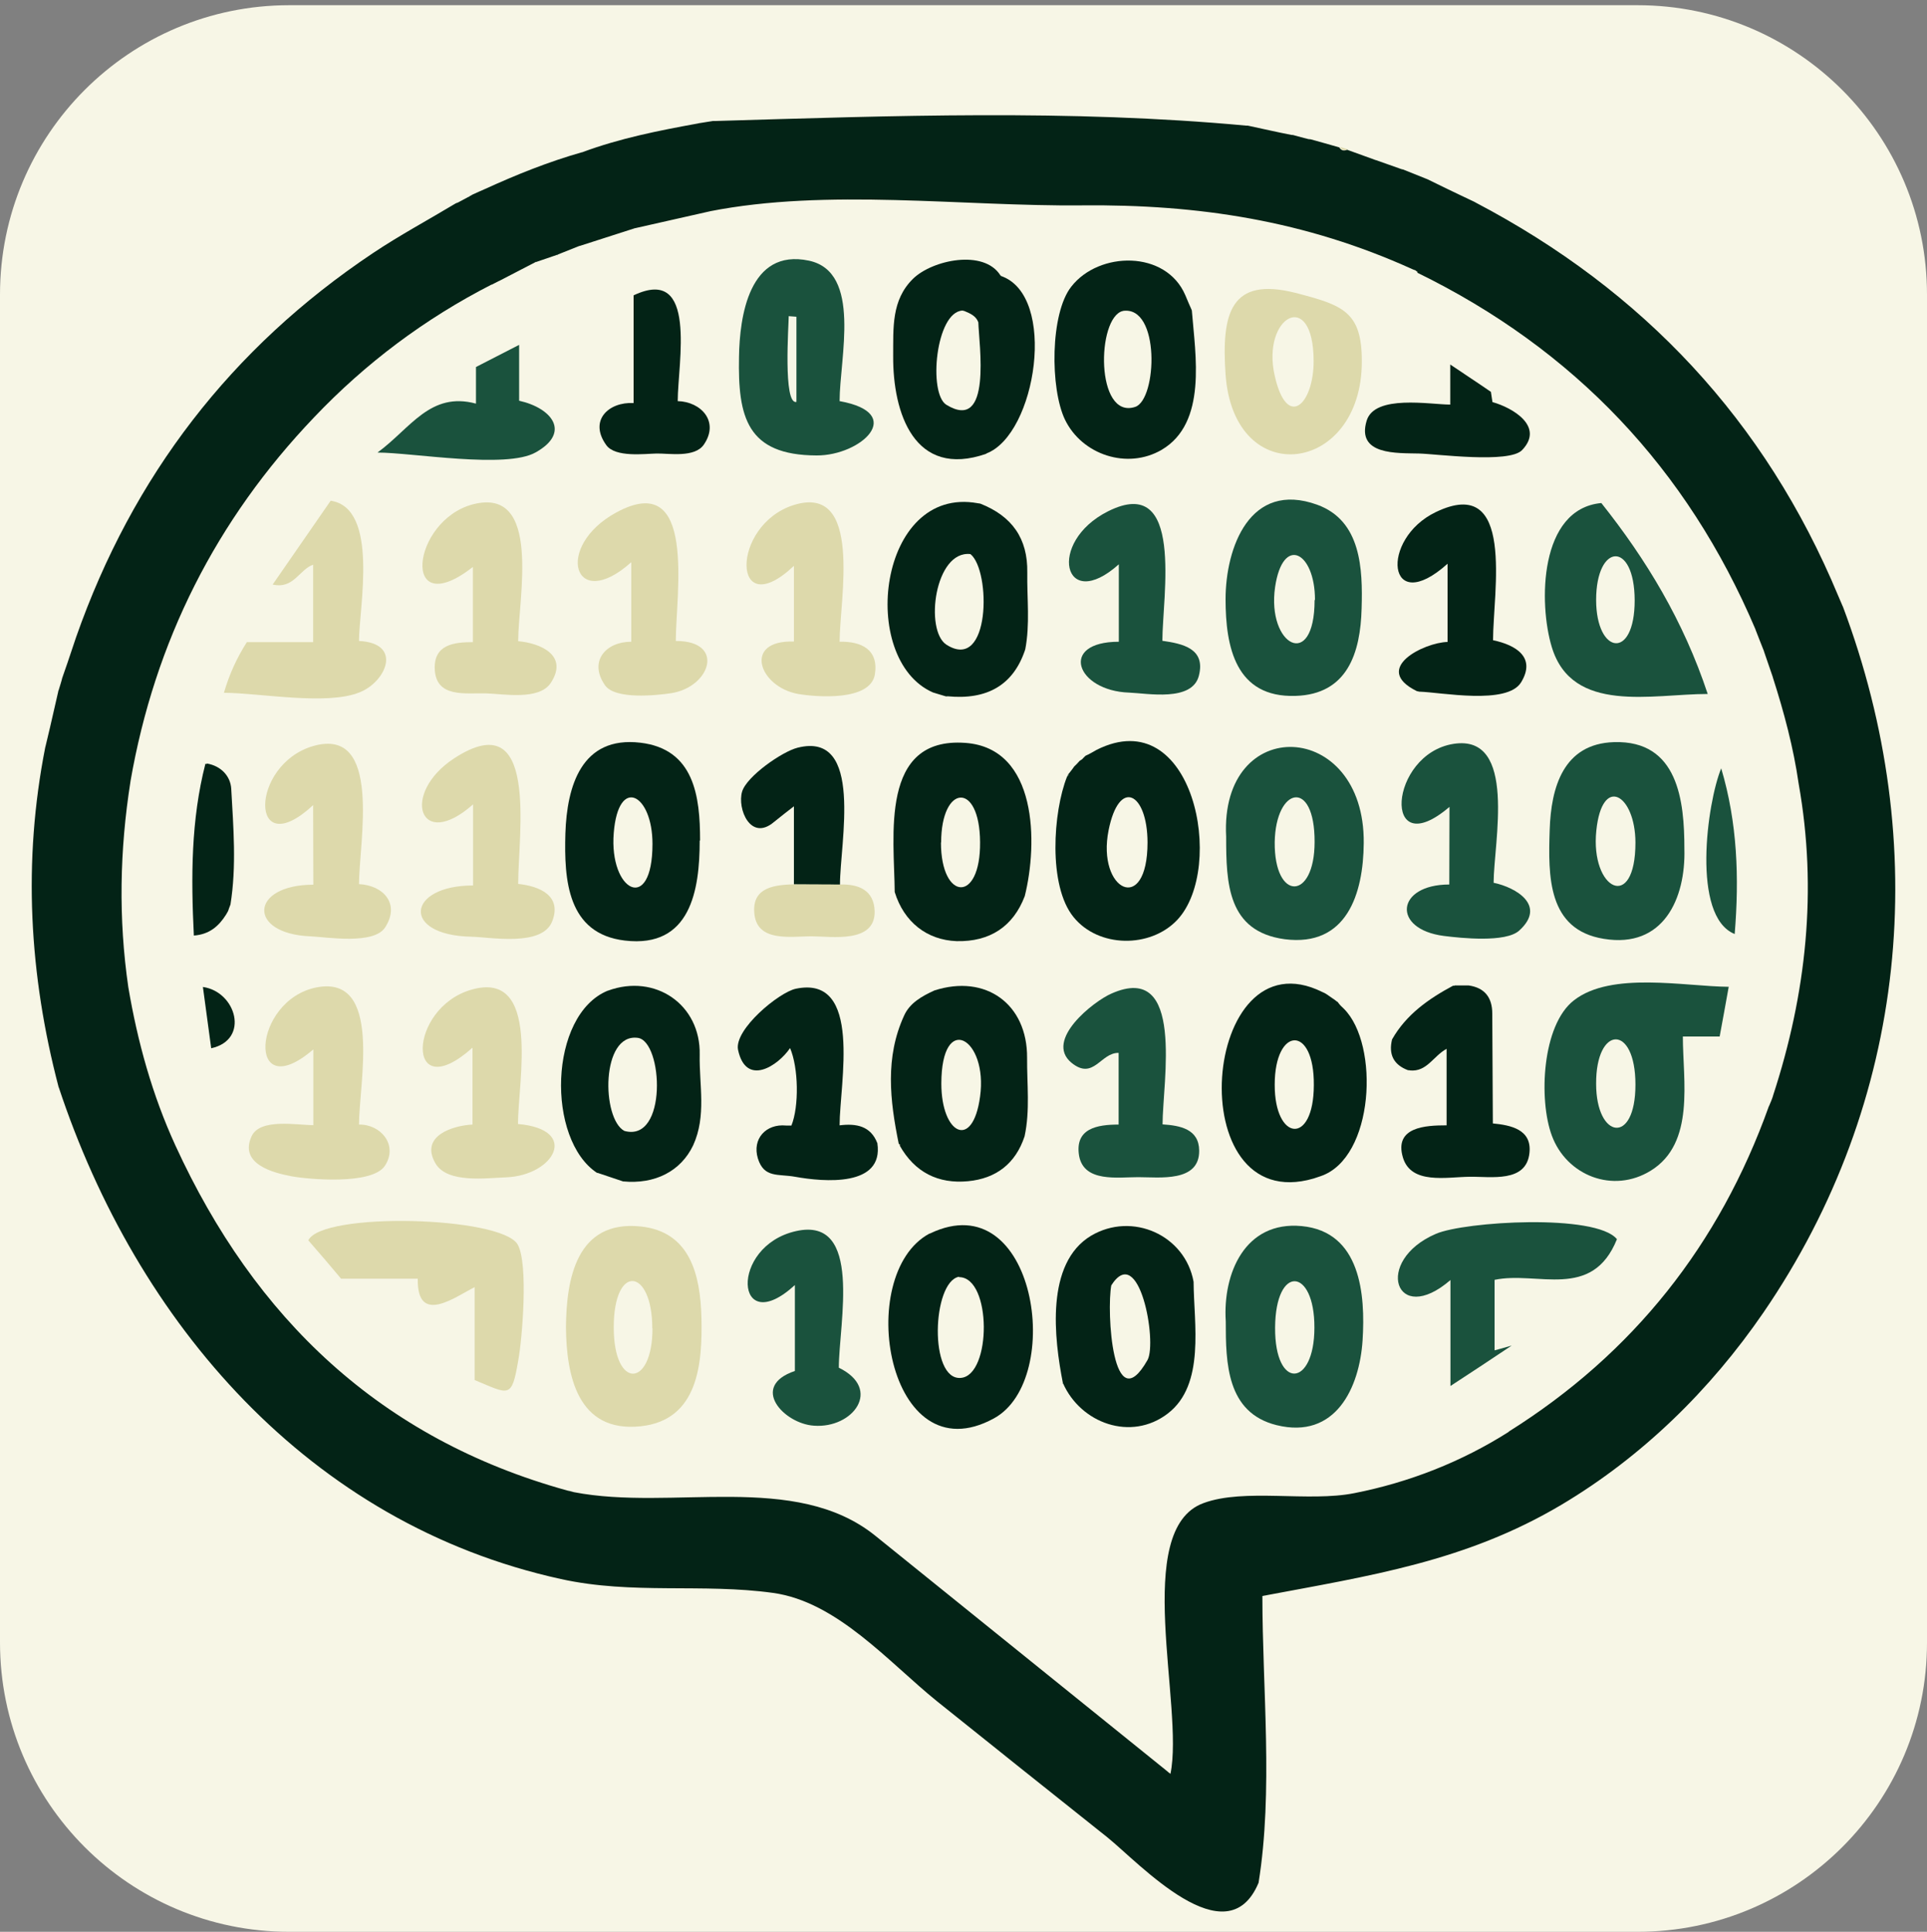 <svg xmlns="http://www.w3.org/2000/svg" xmlns:xlink="http://www.w3.org/1999/xlink" id="b" x="0" y="0" version="1.1" viewBox="0 0 1000 1002.7" style="enable-background:new 0 0 1000 1002.7" xml:space="preserve"><rect x="0" y="0" width="1000" height="1002.7" fill="#808080" stroke="none"/><style type="text/css">.st0{fill:#f7f6e6}.st1{fill:#032316}.st2{fill:#1a523d}.st3{fill:#ddd9ab}</style><path d="M849.8,1002.7H150.1C67.2,1002.7,0,935.5,0,852.5V152.9C0,69.9,67.2,2.7,150.1,2.7h699.7	c82.9,0,150.2,67.2,150.2,150.2v699.7C1000,935.5,932.8,1002.7,849.8,1002.7z" class="st0"/><path d="M953.9,309.2c0.8,1.9,1.6,3.8,2.4,5.6v-0.1c46.5,123.6,33.9,257-41.2,366.6c-27.6,40.2-62.9,74.8-104.9,99.8	c-49.7,29.5-99.5,36.8-155.1,47.3c0,48.4,5.7,101.2-2,149v-0.1c-16.5,39.3-61.8-10.2-78.4-23.6c-29.5-23.5-59.1-47.1-88.5-70.7	c-24.9-20.1-51.7-51.6-85-56.2c-36.7-5.1-72.9,1-110.1-7.2C160.3,790.9,70.9,686.6,30.4,564.1v0.1c-15.3-58.3-18.6-117.1-6.9-176.4	v0.1c0.8-3.4,1.6-6.7,2.4-10.1l0,0c1.5-6.4,2.9-12.8,4.4-19.2v0.1c0.7-2.4,1.5-4.7,2.1-7.2l0.2-0.1l-0.1-0.1	c0.8-2.4,1.7-4.8,2.5-7.2l0,0c1.5-4.5,3-9,4.5-13.4l0,0c29.3-83.5,80.4-150.1,154-199.3c13.9-9.3,28.8-17.3,43.1-25.9	c0.3-0.1,0.7-0.2,0.9-0.3c1.9-1,3.8-2,5.8-3.1l0.2,0.1v-0.2c0.6-0.3,1.1-0.7,1.7-1c2.1-1,4.3-1.9,6.5-2.9	c16.4-7.5,33.1-14.2,50.4-19.1l-0.1,0.1l0.2-0.1c19.4-7.2,39.5-11.2,59.9-14.9c0.3-0.1,0.7-0.1,1-0.2c2.2-0.3,4.6-0.8,6.9-1.1	c0.4,0,0.9,0,1.3,0c91.9-2.7,183.7-6.1,275.4,2.4c0.2,0,0.6,0,0.8,0c7.5,1.6,14.9,3.3,22.5,4.8c0.3,0,0.8,0.1,1.1,0.1	c2.6,0.7,5.3,1.5,7.9,2.1c0.3,0,0.8,0.1,1.1,0.1c4.9,1.3,9.9,2.8,14.9,4.2c1,1.6,2.4,2,4,1.2c4.9,1.8,10,3.6,14.9,5.4h0.1	c4.4,1.6,8.9,3.1,13.3,4.7c0.3,0.1,0.6,0.1,0.9,0.2c4.3,1.7,8.4,3.4,12.7,5.1l0,0c3,1.5,6.2,3,9.2,4.5l0,0	c5.1,2.5,10.1,4.8,15.3,7.3c0.1,0.1,0.2,0.2,0.3,0.2C852.8,150.8,916.1,218.4,953.9,309.2L953.9,309.2L953.9,309.2z M735.7,141.2	c-0.4-0.2-0.8-0.6-1.2-0.9c-0.6-0.2-1-0.3-1.6-0.6c-55.6-25.2-110.9-33.7-171.4-33.1c-62.2,0.6-132.1-9-193.3,3.1h0.1	c-13.1,2.9-26.3,6-39.4,8.9h0.1c-9.4,3-18.9,6.1-28.3,9.1l0.1-0.1c-3.8,1.5-7.5,3-11.3,4.5h0.1c-3.9,1.3-7.9,2.7-11.7,4l0.3-0.3	l-0.4,0.3c-6.3,3.3-12.6,6.5-18.9,9.8l0.1-0.1l-3.9,2v-0.1c-34.6,17.7-65.4,40.8-92.1,68.9C112.1,269.9,80.3,333,67.7,405.6v0.1	c-5.6,35.5-6.3,71.1-1.1,106.8l0,0c4.8,28.3,12.4,55.8,24.4,82c41.2,89.9,106.5,152.3,203.2,179.1c1.2,0.3,2.5,0.6,3.6,0.9	c51.1,9.9,114.8-10.9,156.4,22.6c50.4,40.7,100.8,81.3,151.2,122c0.7,0.6,1.3,1.1,2,1.6c7.2-34.9-20.2-126.8,17.1-140.5	c21.2-7.9,54.6-0.4,78.4-5.2c28.4-5.6,55.7-16.3,80.2-31.9h-0.2c64.7-40.6,109.4-97.2,135-168.8v0.1c0.8-1.9,1.6-3.7,2.2-5.6v-0.1	c17.3-52.9,23.1-106.8,13.3-161.9l0,0c-2.7-18.8-7.6-37.1-13.4-55.2v-0.1c-1.6-4.5-3-8.9-4.6-13.4v-0.1c-1.5-3.7-2.9-7.4-4.4-11.2	v-0.1c-35.4-83.4-93.9-145.3-175.6-185.2L735.7,141.2L735.7,141.2z" class="st1"/><path d="M252,97.9c-2.1,1-4.3,1.9-6.5,2.9C247.6,99.9,249.8,98.9,252,97.9z" class="st2"/><path d="M699.4,77.5c-1.7,0.8-3,0.4-4-1.2C696.7,76.7,698,77.1,699.4,77.5z" class="st3"/><path d="M371.5,62.5c-0.4,0-0.9,0-1.3,0C370.7,62.5,371.1,62.5,371.5,62.5z" class="st2"/><path d="M363.4,63.7c-0.3,0.1-0.7,0.1-1,0.2C362.7,63.8,363.1,63.7,363.4,63.7z" class="st2"/><path d="M647.8,64.8c-0.2,0-0.6,0-0.8,0C647.3,64.8,647.5,64.8,647.8,64.8z" class="st2"/><path d="M671.4,69.8c-0.3,0-0.8-0.1-1.1-0.1C670.7,69.8,671.1,69.8,671.4,69.8z" class="st3"/><path d="M680.4,72.1c-0.3-0.1-0.8-0.1-1.1-0.1C679.6,72,680.1,72.1,680.4,72.1z" class="st3"/><path d="M237.7,104.9c-0.3,0.1-0.7,0.2-0.9,0.3C237,105.2,237.3,105.1,237.7,104.9z" class="st2"/><path d="M728.7,87.9c-0.3-0.1-0.7-0.1-0.9-0.2C728,87.6,728.4,87.8,728.7,87.9z" class="st3"/><polygon points="32.6 351.3 32.7 351.4 32.6 351.5 32.3 351.4" class="st2"/><polygon points="243.8 101.8 243.8 102 243.5 101.9" class="st2"/><path d="M766,104.8c-0.1-0.1-0.2-0.2-0.3-0.2l0.2-0.1L766,104.8L766,104.8z" class="st3"/><polygon points="26 377.8 26 377.7 25.8 377.7" class="st3"/><path d="M652.9,977.2L652.9,977.2L652.9,977.2z" class="st3"/><polygon points="30.4 564.2 30.4 564.1 30.2 564.2" class="st2"/><path d="M953.9,309.2C953.9,309.2,953.9,309.3,953.9,309.2L953.9,309.2z" class="st3"/><path d="M956.2,314.8L956.2,314.8L956.2,314.8z" class="st2"/><path d="M39.5,330.6L39.5,330.6L39.5,330.6z" class="st3"/><path d="M750.5,97.3L750.5,97.3L750.5,97.3z" class="st3"/><path d="M741.3,92.8L741.3,92.8L741.3,92.8z" class="st2"/><polygon points="714.4 82.9 714.3 82.9 714.4 82.7" class="st3"/><polygon points="302.5 78.9 302.3 79 302.4 78.8" class="st3"/><path d="M35,344.1L35,344.1L35,344.1z" class="st3"/><polygon points="23.7 387.9 23.7 387.8 23.3 387.8" class="st2"/><polygon points="30.4 358.7 30.4 358.5 30.1 358.6" class="st2"/><path d="M294.2,773.6c1.2,0.3,2.5,0.6,3.7,0.9C296.7,774.1,295.4,773.8,294.2,773.6z" class="st2"/><path d="M605.4,919c0.7,0.6,1.3,1.1,2,1.6C606.7,920.2,606,919.6,605.4,919z" class="st3"/><path d="M734.4,140.4c-0.6-0.2-1-0.4-1.6-0.6C733.4,140,734,140.2,734.4,140.4z" class="st3"/><path d="M254.9,147.9L254.9,147.9L254.9,147.9z" class="st2"/><path d="M258.7,145.9l0.1-0.1L258.7,145.9z" class="st3"/><path d="M735.4,141.3h0.2H735.4z" class="st3"/><polygon points="277.7 136.3 277.6 136.2 278 135.8" class="st3"/><polygon points="289.2 132.2 289.5 132.6 289.4 132.1" class="st2"/><path d="M300.5,127.7l0.1-0.1L300.5,127.7z" class="st3"/><polygon points="328.7 118.8 328.8 119.1 328.8 118.8" class="st2"/><path d="M920.2,568.8L920.2,568.8L920.2,568.8z" class="st3"/><polygon points="917.9 574.3 917.7 574.3 917.9 574.4" class="st2"/><polygon points="368 109.9 368.1 110.1 368.1 109.8" class="st2"/><path d="M911.1,327L911.1,327L911.1,327z" class="st3"/><path d="M933.5,406.8L933.5,406.8L933.5,406.8z" class="st2"/><path d="M67.6,405.7L67.6,405.7L67.6,405.7z" class="st3"/><polygon points="915.5 338.3 915.4 338.3 915.5 338.2" class="st3"/><path d="M920.1,351.7L920.1,351.7L920.1,351.7z" class="st3"/><path d="M783,743.1l-0.2,0.1L783,743.1z" class="st3"/><path d="M897.1,512.2c-1.8,9.7-3.1,17.5-4.7,25.8h-19.1c0,22.9,6.5,55.3-16.6,69.6c-19.7,12.2-43.8,2.5-51.4-18.2	c-6.9-18.6-5.1-57.4,11.5-70.2C836.2,504.1,874.1,512,897.1,512.2L897.1,512.2z M848.7,563c0-31.8-20.6-30.8-20.4-0.4	C828.3,591.1,848.7,594.6,848.7,563z" class="st2"/><path d="M636.1,685.8c-1.6-24.7,9.9-52.2,39.4-49.4c30.7,2.9,33.1,35.7,31.6,59.3c-1.6,24.6-14,51.6-44.7,44	C636.5,733.2,636.1,707.5,636.1,685.8L636.1,685.8z M682.1,689.1L682.1,689.1c0.1-31.2-20.2-33-20.4,0	C661.5,721.7,682.1,720.1,682.1,689.1z" class="st2"/><path d="M636.3,434.3c-3.4-64.1,72-61.2,71.4,3.3c-0.2,26.3-8.8,54-41,49.9C637,483.5,636.3,458.5,636.3,434.3z M682.2,437C682.2,437,682.3,437,682.2,437c0.1-33.1-20.2-28.6-20.7,0.1C661.2,467.9,682.2,467.6,682.2,437z" class="st2"/><path d="M293.7,688.9c0.2-24.8,5.3-55.8,38.8-52.3c25.8,2.7,30.9,25.4,31.5,47.1c0.6,24-1.6,53.4-31.5,56.6	C299.6,743.8,293.9,713.7,293.7,688.9L293.7,688.9z M338.6,689.5h-0.1c0-31.5-20.1-33.9-20-0.4C318.5,721.4,338.6,720.4,338.6,689.5	L338.6,689.5z" class="st3"/><path d="M619.4,665.3c0.1,21.6,6.2,53.4-13.4,68.4c-19,14.6-45.2,5.1-54.4-15.8v0.1c-4.6-23.3-9.2-62.3,14.6-76.6	C587.5,628.8,615,641,619.4,665.3L619.4,665.3L619.4,665.3z M576.6,667.3l0.1-0.2c-2.5,13.4,0.6,70.9,18.8,38.8	C600.6,696.6,591.2,644.2,576.6,667.3L576.6,667.3z" class="st1"/><path d="M874.1,440.6c0.7,25.7-10.8,51.8-41.8,46.7c-29.3-4.7-28.9-32.6-28.1-56.6c0.7-21.9,7-44.7,33.4-45.5	C870.9,384.2,874.1,415.8,874.1,440.6z M848.7,437.3L848.7,437.3c-0.1-24.9-17.3-35.4-20.3-6.2C825.2,461.9,848.7,473.7,848.7,437.3	z" class="st2"/><path d="M363.1,436.3c0,25.7-4.7,55.9-38.8,51.9c-29.9-3.5-31.6-31.5-30.9-55.6c0.8-24.5,8.3-50.7,38.9-47.1	c28,3.3,31,27.9,31,50.7C363.2,436.3,363.2,436.3,363.1,436.3L363.1,436.3z M338.6,438L338.6,438c0-25.9-17.7-35.5-20.1-5.7	C316,462.7,338.6,474.6,338.6,438z" class="st1"/><path d="M482.7,640.2c54.8-26.2,70.1,75.8,33.1,96c-55.3,30.3-72.9-74.7-33.5-95.9C482.5,640.3,482.6,640.3,482.7,640.2	z M497.6,662.7c-13.9,2.7-15.6,53.9,1,52.5c16-1.3,16.1-52.1-0.8-52.3L497.6,662.7L497.6,662.7L497.6,662.7z" class="st1"/><path d="M511.9,235.5c-37.5,13.1-48.6-21.3-48.4-50.7c0.1-14.6-1-29,10.3-40.1c10-9.8,36.8-15.5,45.4-1.7l0.2-0.2	l-0.1,0.4c29.7,9.9,18.5,82.5-7.5,92.2H511.9L511.9,235.5z M499.5,161.2c-13.9,0.6-17.9,43-8.4,48.9c23.9,14.6,16.9-31.5,16.6-42.8	l0,0c-1.2-3.3-4.2-4.6-7.1-5.8C500.3,161.4,500,161.3,499.5,161.2L499.5,161.2z" class="st1"/><path d="M636,311c0-26.7,12.6-61.7,47.6-49c22.8,8.3,23.6,33.3,23,53.8c-0.6,23-7.3,44.6-34.3,45.4	C641.2,362.2,636,335.8,636,311L636,311z M682.2,311.4c0.1,0,0.1,0,0.2,0c0-25.1-16.7-33.8-20.7-6.7	C657.3,335.1,682.2,348.5,682.2,311.4L682.2,311.4z" class="st2"/><path d="M615.1,153.2c1.1,2.6,2.2,5.3,3.4,7.9c-0.1-0.1-0.2-0.1-0.2-0.2c0.1,0.1,0.2,0.2,0.2,0.3	c1.8,23,8.1,58.3-15.7,72.3c-17.9,10.4-41.3,2.5-50.1-15.6c-7.8-16.1-7.8-55.3,3.3-69.2C570.3,130.4,605,129.7,615.1,153.2	L615.1,153.2L615.1,153.2L615.1,153.2z M582.6,161.4h0.1c-13.7,3.3-14.3,56.6,6.4,49.8C600.5,207.4,602.2,158.3,582.6,161.4z" class="st1"/><path d="M697.4,523.6c18.6,18.5,15.8,77.5-12.1,86.9c-1.2,0.4-2.4,0.8-3.6,1.2c-69.8,20.4-58.4-128.1,4.5-96.8	c0.4,0.2,0.9,0.4,1.3,0.6c0.4,0.2,0.9,0.6,1.3,0.8c1.3,0.9,2.6,1.8,3.9,2.7c0.4,0.4,1,0.8,1.5,1.1	C695.1,521.4,696.2,522.5,697.4,523.6L697.4,523.6z M661.5,563L661.5,563c-0.1,29.3,20.2,31.7,20.3,0.3	C682.1,531.7,661.5,532.8,661.5,563L661.5,563z" class="st1"/><path d="M323.3,613.2c-4.5-1.5-8.9-3-13.4-4.5l0.1,0.2c-26.6-17.3-25.3-82.1,5.4-94.7h0.1c24.5-9,48.2,7.2,47.6,33.3	c-0.3,15.6,3.6,31.7-3.4,47l0,0C353.3,607.9,339.9,614.8,323.3,613.2L323.3,613.2L323.3,613.2z M324,587L324,587	c22.5,6.2,20.1-46.5,7-48.3C311.8,536.1,312.1,580.6,324,587z" class="st1"/><path d="M464.3,463c-0.2-28.5-8.1-80.7,36.7-77.4c37.5,2.7,37.6,52.2,30.8,79.5l0,0c-6,15.8-18.1,23.8-35.4,23.4	C481,487.9,469.1,478.6,464.3,463L464.3,463L464.3,463z M488.4,437.3h-0.1c0,30.3,20.6,31.7,20.3-0.2	C508.4,405.4,488.4,407.1,488.4,437.3L488.4,437.3z" class="st1"/><path d="M569.1,389.2c50.2-25.2,67.3,61.2,41.8,88.3c-14,14.8-40.9,14.5-53.8-1.5c-13.3-16.3-10.6-54.7-3.4-72.8	c0.3-0.3,0.7-0.7,1-1c-0.2,0-0.3,0-0.6,0c0.7-0.8,1.3-1.6,2-2.5l0,0c0.4-0.6,0.9-1.1,1.3-1.8c1-1,2-2,2.9-3c0.4-0.3,1-0.7,1.5-1	v-0.1c0.4-0.4,1-1,1.5-1.5C565.3,391.4,567.2,390.3,569.1,389.2L569.1,389.2z M595.5,437.2L595.5,437.2	c-0.1-25.7-14.7-33.7-20.2-6.3C569,462.3,595.5,475.4,595.5,437.2z" class="st1"/><path d="M484.9,514.1c26.6-8.6,48.3,7,48.1,35c-0.1,13.6,1.6,27.2-1.3,40.7l0,0c-4.7,14.2-14.8,21.9-29.3,23.3	c-15.5,1.5-27.7-4.6-35.5-18.5c0.1-0.1,0.2-0.3,0.1-0.3c-0.1-0.2-0.3-0.3-0.6-0.6c-4.6-22.5-7.2-44.9,2.8-66.6	C472.1,520.6,478.5,517,484.9,514.1L484.9,514.1L484.9,514.1z M488.5,562.5c0,26.2,16.3,34.7,20.1,6.7	C512.8,539,488.5,524.6,488.5,562.5z" class="st1"/><path d="M490.7,361.4c-2.2-0.7-4.5-1.3-6.6-2l0,0c-39-17.2-28.3-107.6,23.3-98.2c0.4,0.1,0.9,0.1,1.3,0.2	c16.5,6.5,24.7,18.1,24.4,35.8c-0.2,13.4,1.5,26.8-1.1,40.1l-0.2,0.1l0.1,0.1c-6.1,18-19.5,25.9-40.2,23.9	C491.2,361.5,491,361.5,490.7,361.4L490.7,361.4z M503.6,287.6l-0.2,0.1L503.6,287.6c-18.5-2.1-23.9,39.5-12.5,47	C514.1,349.3,514.3,296.1,503.6,287.6L503.6,287.6z" class="st1"/><path d="M435.7,208.2c35,6.3,11.1,28.3-11.9,28.2c-36.3-0.1-40.9-20-40.3-51.1c0.3-20.9,5.2-56.6,36.3-50	C447.4,141.2,435.7,186,435.7,208.2L435.7,208.2z M413.3,164.4c-1.3-0.1-2.7-0.2-4-0.3c0,4.3-3,46.2,4,44.5	C413.3,208.4,413.3,164.4,413.3,164.4z" class="st2"/><path d="M886.2,360.2c-28.8,0-70.3,10.6-80.9-24.3c-6.9-22.6-6.6-71.8,25.7-74.8C854.3,290.4,873.6,322.2,886.2,360.2z M848.3,311.6L848.3,311.6c-0.1-31.1-20-29.8-20-0.2C828.3,339.7,848.3,342.9,848.3,311.6z" class="st2"/><path d="M706.7,187.7c0,58.4-66.4,67.2-70.7,6.7c-2.2-31.7,2.5-50.9,36.2-42.4C696.9,158.4,706.8,161.7,706.7,187.7	L706.7,187.7z M681.7,187.4C681.7,187.4,681.6,187.4,681.7,187.4c-0.1-38.3-27.2-23.1-20.2,7.6C667.8,223.2,681.7,210.1,681.7,187.4	L681.7,187.4z" class="st3"/><path d="M186.3,583.7c11.3-0.2,20.4,10.6,13.5,21.3c-6.6,10.3-40.3,7.1-48.8,5.5c-8.8-1.7-27.2-6.2-20.4-20.8	c4.4-9.4,23.5-5.7,32-5.7v-39.3c-34.9,29.9-31.9-25.6,1.7-32.2C198.7,505.9,186.3,562.4,186.3,583.7L186.3,583.7z" class="st3"/><path d="M268.9,458.8c10.9,1.1,22.8,6,17.7,19.3c-5.1,13.5-32,8.3-42.1,8.1c-36.5-0.8-33.4-26.6,1-26.6v-42.1	c-28.1,24.9-37.7-5.7-9.8-23.9C279.9,364.8,268.9,433,268.9,458.8L268.9,458.8z" class="st3"/><path d="M246.3,716.3v-48.2c-9.9,4.9-30,20.2-29.5-4.4H177c-5.8-6.9-11.3-13.4-17-19.9c7.1-14.9,100-12.5,108.6,2.1	c5.7,9.7,2.4,49.4,0.3,60.5C265.5,726.3,264.2,723.7,246.3,716.3L246.3,716.3z" class="st3"/><path d="M162.5,417.9c-33.3,30.9-33-20.9-0.2-30.6c36.4-10.7,24,50.1,24,71.6c12.5,0.6,21.5,10.1,13.6,22.4	c-5.8,9.2-30.2,5.1-38.8,4.7c-32.9-1.3-31.5-26.8,1.5-26.8L162.5,417.9L162.5,417.9z" class="st3"/><path d="M730.7,555.5c-7.5-2.8-10.2-8.2-8.3-16l0,0c7.3-12.9,19-21.1,31.7-27.9l0.4,0.1l0.4-0.2c2.5,0,4.8,0,7.3,0l0,0	c8.3,1.2,12.2,6.3,12.2,14.6c0.1,19,0.2,38,0.3,57h-0.1c9.4,0.9,20.4,3.1,19.1,15.3c-1.6,15.7-20.1,12.2-31.1,12.4	c-11.9,0.1-30.4,4.2-34.6-10.1c-4.6-15.8,11.8-16.6,22.7-16.6v-39.7c-6.9,3.7-10.2,12.1-19.1,11.2	C731.5,555.5,731.1,555.5,730.7,555.5L730.7,555.5z" class="st1"/><path d="M735.2,358.7c-23.5-11.6,3.7-25.2,16-25.5v-40.6c-31.5,28.3-35.3-12.8-6.1-26.8c41.5-20,29.7,41.7,29.7,66.5	c11.9,2.5,22.4,8.9,14.6,21.8c-7.2,12-41.7,5.2-52.9,4.9C736,358.9,735.7,358.8,735.2,358.7L735.2,358.7z" class="st1"/><path d="M245.4,294.3c-37.7,29.3-32-24-0.1-32.5c36.2-9.5,23.6,49.1,23.6,71c11.3,1,26.4,7.2,16.9,21.7	c-6.1,9.2-24.7,5.6-33.6,5.4c-10.7-0.3-26.1,2.5-26.6-12.8c-0.4-12.6,10.1-13.8,19.8-13.8L245.4,294.3L245.4,294.3z" class="st3"/><path d="M752.2,418.8c-35.3,30.2-31.6-27.4,2.1-32.7c33.3-5.2,20.8,51.6,20.8,72.1c11.6,2.4,27.6,11.8,13.3,24.8	c-7,6.4-30.3,3.9-39.1,2.8c-27.2-3.5-24.9-26.7,2.8-26.7L752.2,418.8L752.2,418.8z" class="st2"/><path d="M455.3,593.4c3.4,22.8-27.7,20.1-42.7,17.4c-8.8-1.6-16.1,0.8-19.3-9.5c-3.1-10.2,4.2-18.1,14.6-17.1	c0.9,0,1.8,0,2.8,0c4-9.9,3.7-29.9-0.7-40.2c-6.3,9.3-22.9,20.2-27,0.9c-2.1-10.6,21.3-29.9,30-31.7c34.9-7.3,22.7,49.5,22.7,70.9	C444.5,583,451.9,584.5,455.3,593.4L455.3,593.4L455.3,593.4z" class="st1"/><path d="M268.8,583.4c32.2,2.8,18.9,26.7-6.2,27.7c-10,0.3-30.4,3.3-36.6-7.2c-8.5-14.6,9.7-19.8,19.2-20.2v-39.9	c-35,31.3-33.7-20.6-0.6-30.1C280.9,503.2,268.8,561.7,268.8,583.4L268.8,583.4z" class="st3"/><path d="M412,293.7c-32.5,30.7-33-21-0.3-31.5c36.4-11.6,24,49.4,24,70.9c11.2-0.3,20.4,4,18.3,17	c-2.4,14-30.4,11.7-39.8,10.1c-20.4-3.6-28.9-28.1-2.2-27.2V293.7L412,293.7z" class="st3"/><path d="M752.7,719.4v-55c-28.6,24.7-40.2-10-7.5-24c14.8-6.4,83-10.6,93.9,2.8c-12.9,32-41.3,16.4-63.5,21.1v36.6	c1.7-0.4,3.1-0.9,8.9-2.5C772.3,706.6,763.5,712.3,752.7,719.4z" class="st2"/><path d="M580.5,583.7v-37.2c-9.4-0.2-13,14.5-24.5,5.1c-14.2-11.8,11.7-32,20.8-35.9c38.3-17,26.5,46.1,26.5,67.9	c9.1,0.6,18.9,2.4,19,13.6c0.2,16.6-20.6,13.8-31.6,13.8c-10.8,0-28.1,2.8-30.7-11C557.6,585.7,569.3,583.7,580.5,583.7L580.5,583.7	z" class="st2"/><path d="M580.6,292.9c-28.8,25.8-37.5-11.5-5.6-27.5c39.8-20,28.2,44.5,28.2,67.2c10.3,1.5,22.7,3.9,18.9,18.3	c-3.6,13.4-26.4,9-36.1,8.6c-27.6-0.9-36.7-26.4-5.4-26.4L580.6,292.9L580.6,292.9z" class="st2"/><path d="M171.6,259.9c25.3,3.8,14.7,55.7,14.7,72.8c22.8,1.1,14.2,21.2,0.2,26.7c-17.2,6.9-52.1,0.2-70.3,0.2	c2.9-9.9,6.7-18.1,11.9-26.3h34.4v-40.2c-7.2,2.5-10.1,12.8-21,10.3C151.7,288.7,161.6,274.3,171.6,259.9L171.6,259.9z" class="st3"/><path d="M327.6,333.1v-41.3c-29.9,26.8-40.3-8.1-7.8-25.8c42-22.8,30.9,42.5,30.9,66.7c25.8-0.1,18.1,23.9-2.4,27.1	c-7.4,1.1-29.2,3.5-34.4-4.2C305.3,343.1,314.6,333,327.6,333.1L327.6,333.1z" class="st3"/><path d="M412.5,711.6V667c-31.2,28.6-34.3-20.2,0.6-28c34.9-7.8,22.2,48.1,22.2,70.9c22.7,11.1,7.4,31.6-12.9,30.1	C406.8,739,388.8,719.6,412.5,711.6L412.5,711.6z" class="st2"/><path d="M351.7,208.2c12.1,0.3,21.7,10.6,13.6,22.5c-4.7,7-18,4.6-24.5,4.7c-6.2,0.1-21.5,2.2-26.2-4.4	c-9.2-12.8,1.3-22.5,14.2-21.8v-55.9C362.3,137.4,351.7,188.6,351.7,208.2L351.7,208.2z" class="st1"/><path d="M401.6,426.7c-12.1,10.2-19.1-6.9-16.5-15.8c2.4-8,20.8-20.8,28.8-22.8c34.7-8.8,21.9,50,22,71.1	c-8,0-16-0.1-23.9-0.1v-40.6C408.1,421.5,404.8,424.1,401.6,426.7L401.6,426.7L401.6,426.7z" class="st1"/><path d="M195.9,234.9c17.2-12.6,27.3-31.8,51.1-25.4v-19c7.3-3.7,14.3-7.4,22.4-11.5v29c17.1,3.8,27,16.5,8.6,26.8	C262.8,243.5,213.9,234.9,195.9,234.9L195.9,234.9z" class="st2"/><path d="M752.6,210v-20.8c7.5,5.1,14.3,9.5,21.1,14.2c0.2,1.8,0.6,3.6,0.8,5.3c10.4,2.9,27.1,12.6,15.4,24.9	c-6.7,7.1-44.6,2-53.5,1.8c-11.2-0.3-32.6,1-27.2-17C713.3,204.6,742.3,210,752.6,210L752.6,210z" class="st1"/><path d="M412,459c8,0,16,0.1,23.9,0.1c9.8-0.3,17.7,3,18,14c0.2,16.7-22.4,12.9-32.4,12.9c-10.9-0.1-29.3,3.5-30.1-12.7	C390.6,460.3,402.5,459.3,412,459L412,459z" class="st3"/><path d="M107.4,396.3c7.4,1.3,12.2,6.6,12.6,13.1c1.1,20,2.8,40.1-0.4,60.1l0,0c-0.4,1.1-0.9,2.2-1.2,3.3l0,0	c-0.4,0.7-0.8,1.5-1.2,2.1l0,0c-3.7,5.8-8.5,10.1-16.6,10.7c-1.5-30.3-1.5-60,6-89.2l0.4,0.1L107.4,396.3L107.4,396.3z" class="st1"/><path d="M900.2,484.8c-22.6-9.1-14.3-68.3-7-86C901.6,427,902.6,455.5,900.2,484.8z" class="st2"/><path d="M105.4,512.3c17.2,2.5,24.3,27.4,4.2,31.8c-1.5-10.8-2.9-21.2-4.3-31.8H105.4L105.4,512.3z" class="st1"/><path d="M569.1,389.2c-1.9,1.1-3.8,2.2-5.7,3.4C565.3,391.4,567.2,390.3,569.1,389.2z" class="st3"/><path d="M697.4,523.6c-1.1-1.1-2.1-2.2-3.3-3.4C695.2,521.4,696.2,522.5,697.4,523.6z" class="st3"/><path d="M692.6,519c-1.3-0.9-2.6-1.8-3.9-2.7C690.1,517.3,691.3,518.2,692.6,519z" class="st3"/><path d="M560.4,395.1c-1,1-2,2-2.9,3C558.5,397.1,559.4,396.1,560.4,395.1z" class="st3"/><path d="M681.6,611.8c1.2-0.4,2.4-0.8,3.6-1.2C684,611,682.9,611.4,681.6,611.8z" class="st3"/><path d="M554.1,402.3c0.2,0,0.3,0,0.6,0c-0.3,0.3-0.7,0.7-1,1C553.9,403,554,402.6,554.1,402.3L554.1,402.3z" class="st2"/><path d="M508.5,261.4c-0.4-0.1-0.9-0.1-1.3-0.2C507.6,261.3,508.1,261.4,508.5,261.4z" class="st2"/><path d="M735.2,358.7c0.3,0.1,0.8,0.2,1.1,0.3C736,358.9,735.7,358.8,735.2,358.7z" class="st3"/><path d="M490.7,361.4c0.3,0.1,0.6,0.1,0.9,0.2C491.2,361.5,491,361.5,490.7,361.4z" class="st2"/><path d="M410.6,584.2c-0.9,0-1.8,0-2.8,0C408.7,584.2,409.7,584.2,410.6,584.2z" class="st3"/><path d="M730.7,555.5c0.4,0,0.8,0.1,1.2,0.1C731.5,555.5,731.1,555.5,730.7,555.5z" class="st3"/><path d="M687.4,515.6c-0.4-0.2-0.9-0.4-1.3-0.6C686.6,515.2,686.9,515.4,687.4,515.6z" class="st3"/><path d="M755,511.6l-0.4,0.2l-0.4-0.1C754.4,511.6,754.8,511.6,755,511.6L755,511.6z" class="st2"/><path d="M107.4,396.3l-0.3,0.4l-0.4-0.1C106.9,396.6,107.2,396.5,107.4,396.3L107.4,396.3z" class="st3"/><path d="M482.7,640.2c-0.1,0-0.2,0.1-0.2,0.1l0.1-0.2L482.7,640.2L482.7,640.2z" class="st3"/><path d="M531.8,337.7l-0.1-0.1l0.2-0.1l0.1,0.1L531.8,337.7L531.8,337.7z" class="st2"/><path d="M466.5,593.6c0.2,0.1,0.3,0.3,0.6,0.6c0,0-0.1,0.2-0.1,0.3C466.9,594.2,466.7,593.9,466.5,593.6L466.5,593.6z" class="st3"/><path d="M118.5,473L118.5,473L118.5,473z" class="st2"/><path d="M119.6,469.7L119.6,469.7L119.6,469.7z" class="st2"/><path d="M762.3,511.6L762.3,511.6L762.3,511.6z" class="st2"/><polygon points="105.4 512.3 105.1 512.3 105.2 512" class="st3"/><path d="M511.9,235.5h-0.1H511.9z" class="st3"/><path d="M618.5,161.2c-0.1-0.1-0.2-0.2-0.2-0.3c0.1,0.1,0.1,0.1,0.2,0.2V161.2L618.5,161.2z" class="st3"/><path d="M531.8,465.1L531.8,465.1L531.8,465.1z" class="st2"/><path d="M615.1,153.2L615.1,153.2L615.1,153.2C615,153,615.1,153.2,615.1,153.2L615.1,153.2z" class="st3"/><path d="M519.2,143.4l0.1-0.4l-0.2,0.2C519.2,143.1,519.2,143.4,519.2,143.4L519.2,143.4z" class="st3"/><path d="M315.4,514.1C315.4,514.1,315.3,514.1,315.4,514.1L315.4,514.1z" class="st3"/><polygon points="484.9 514.1 485 514.1 484.9 513.8" class="st2"/><path d="M464.3,463L464.3,463c-0.1-0.1-0.2-0.1-0.4-0.1C464,462.8,464.2,463,464.3,463z" class="st3"/><polygon points="722.4 539.5 722.4 539.6 722.2 539.5" class="st3"/><polygon points="401.6 426.7 401.7 426.7 401.7 426.8" class="st3"/><path d="M774.9,583.2L774.9,583.2L774.9,583.2z" class="st2"/><path d="M531.7,589.8L531.7,589.8L531.7,589.8z" class="st2"/><polygon points="455.3 593.4 455.3 593.5 455.5 593.4" class="st2"/><path d="M359.7,594.2L359.7,594.2L359.7,594.2z" class="st3"/><path d="M310,608.8l-0.1-0.2L310,608.8z" class="st3"/><polygon points="323.3 613.2 323.2 613.2 323.2 613.3" class="st2"/><path d="M556.2,399.9L556.2,399.9L556.2,399.9z" class="st3"/><path d="M561.9,394C561.9,394,561.9,394.1,561.9,394L561.9,394z" class="st3"/><path d="M619.4,665.3L619.4,665.3L619.4,665.3z" class="st2"/><polygon points="551.8 718.1 551.7 717.8 551.3 718.1" class="st2"/><path d="M484,359.4L484,359.4L484,359.4z" class="st2"/><path d="M117.3,475.2L117.3,475.2L117.3,475.2z" class="st2"/><path d="M576.6,667.3l0.1-0.2L576.6,667.3z" class="st3"/><polygon points="497.9 662.7 497.7 662.9 497.6 662.7 497.7 662.6" class="st2"/><path d="M500.8,161.4c-0.4-0.1-0.8-0.1-1.2-0.2C500,161.3,500.3,161.4,500.8,161.4z" class="st3"/><path d="M507.9,167.3L507.9,167.3L507.9,167.3z" class="st2"/><polygon points="582.6 161.4 582.7 161.9 582.7 161.4" class="st2"/><path d="M324.1,587L324.1,587L324.1,587z" class="st2"/><path d="M503.6,287.6L503.6,287.6l-0.2,0.1L503.6,287.6z" class="st3"/></svg>